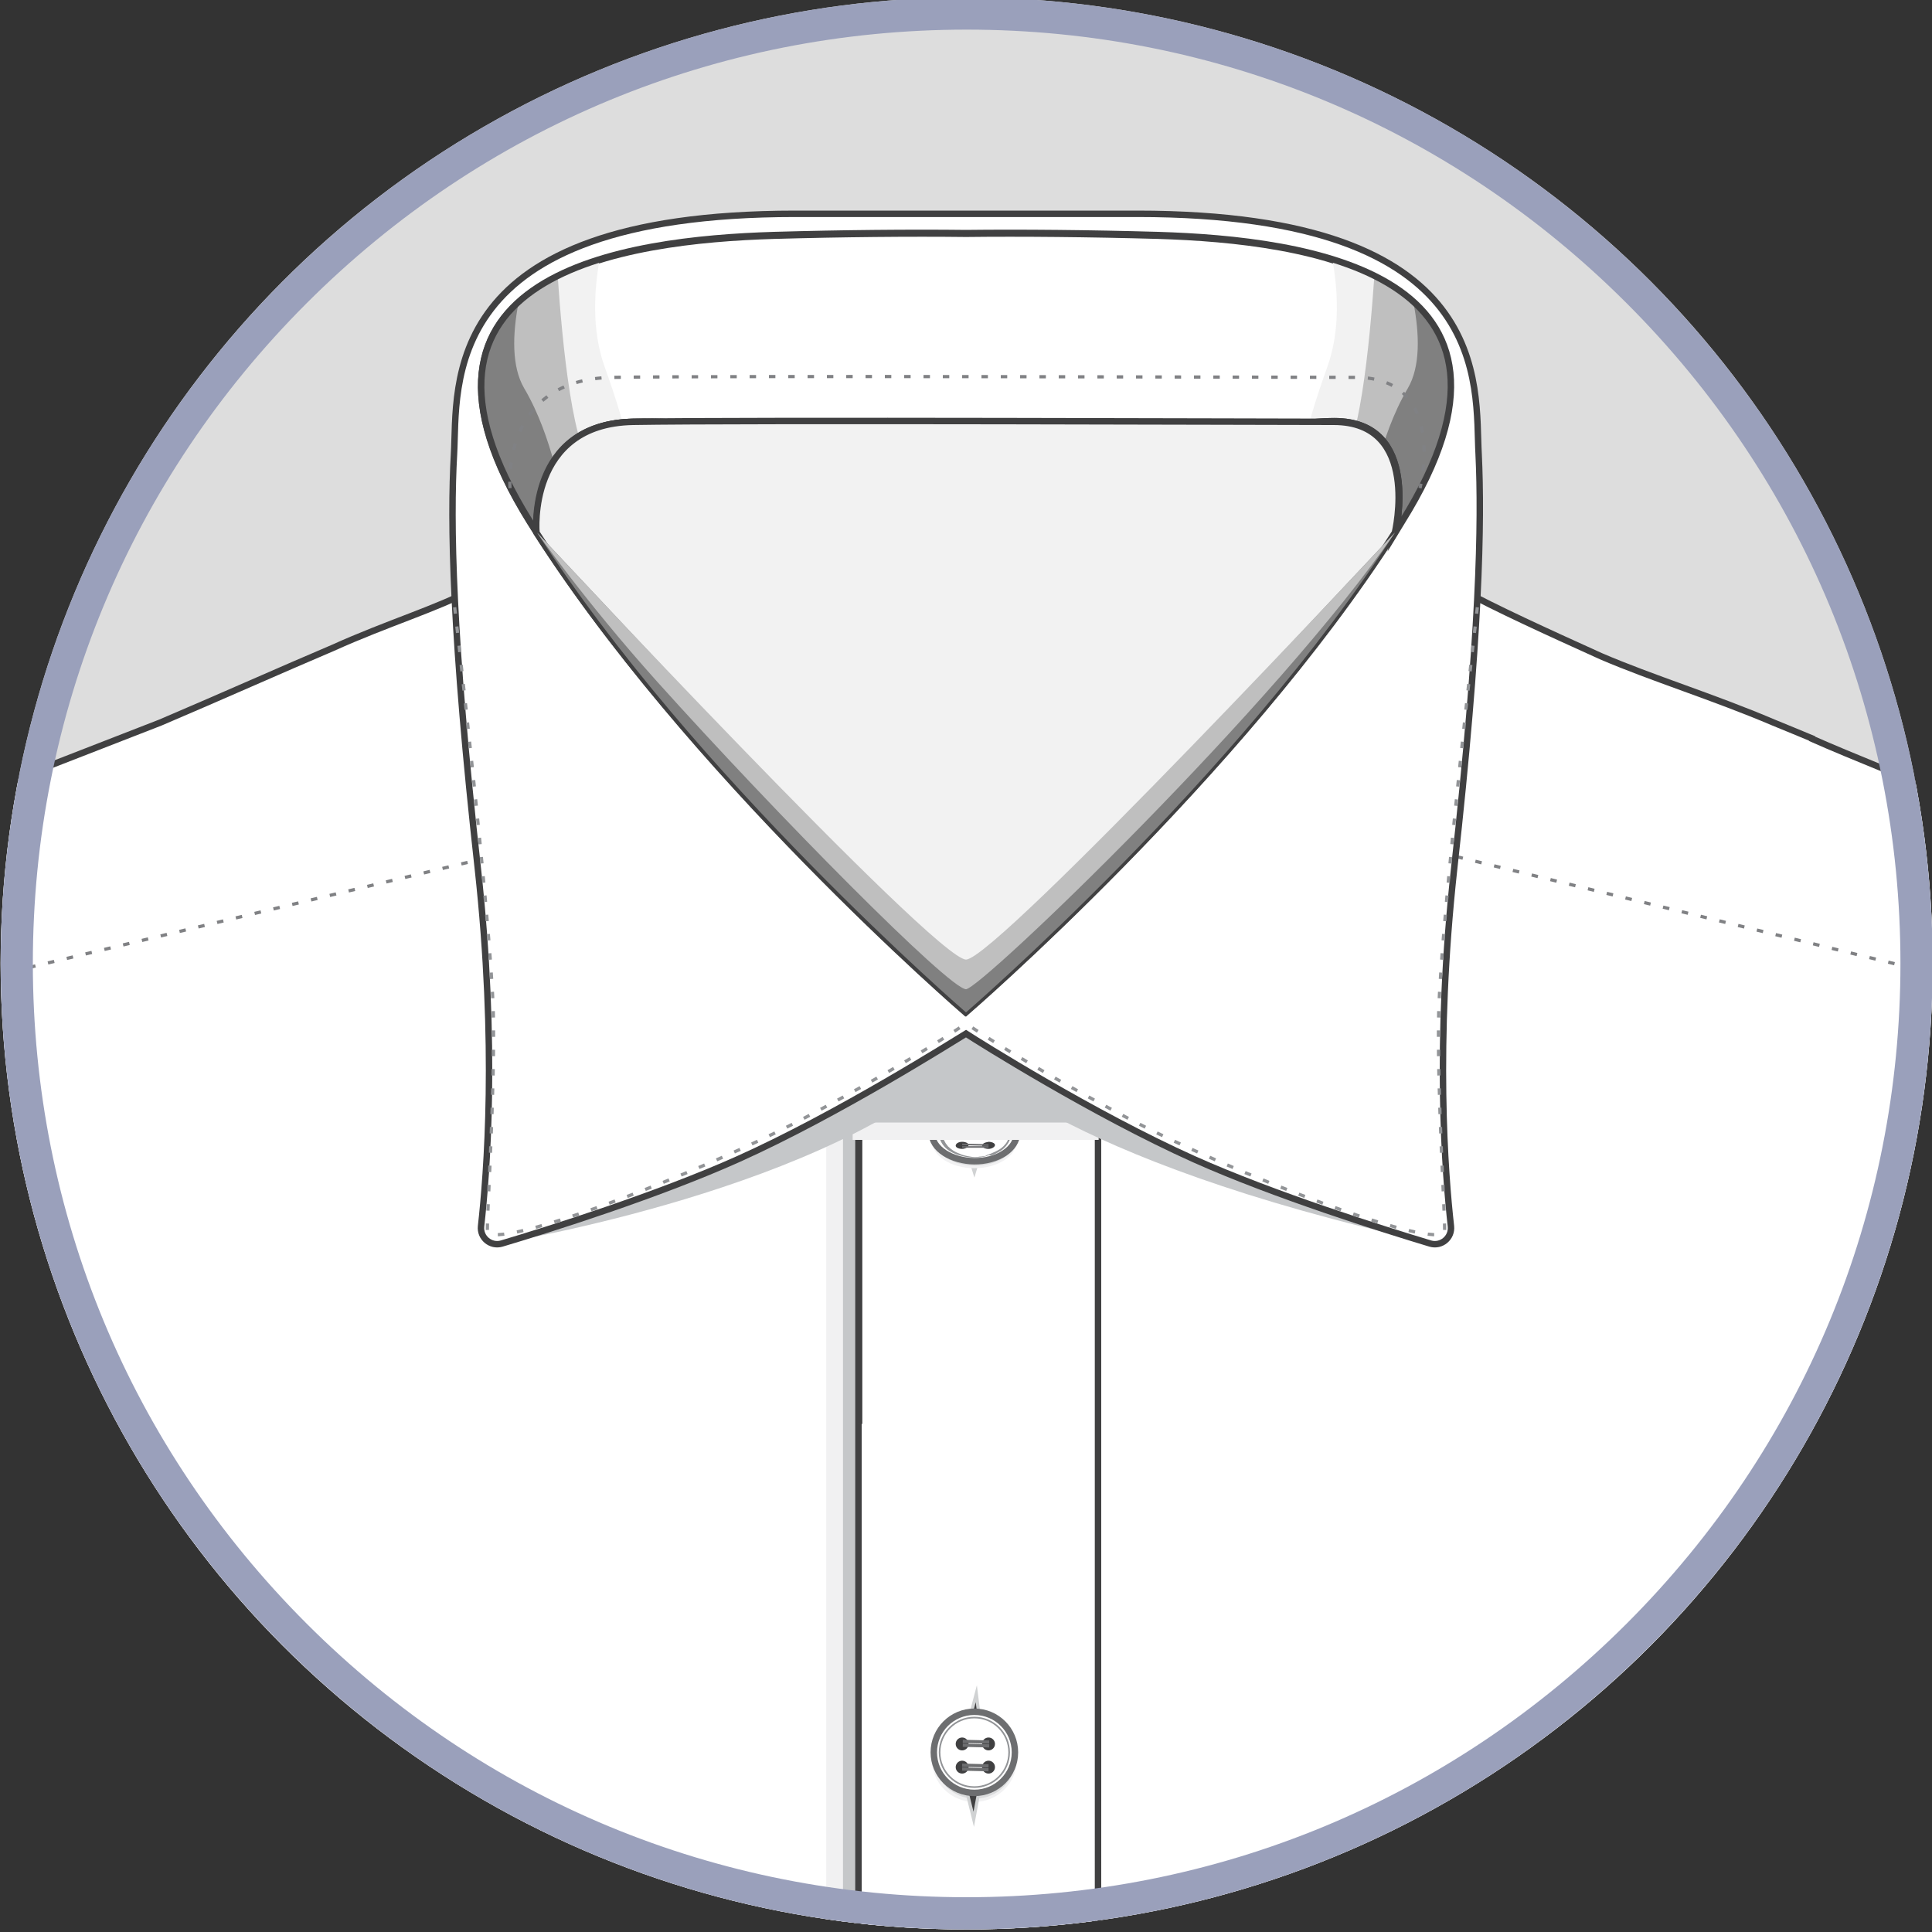 <?xml version="1.0" encoding="utf-8"?>
<!-- Generator: Adobe Illustrator 19.0.0, SVG Export Plug-In . SVG Version: 6.00 Build 0)  -->
<svg version="1.1" id="Layer_1" xmlns="http://www.w3.org/2000/svg" xmlns:xlink="http://www.w3.org/1999/xlink" x="0px" y="0px"
	 viewBox="0 0 300 300" style="enable-background:new 0 0 300 300;" xml:space="preserve">
<rect x="0" y="0" width="300" height="300" fill="#333333" stroke="none"/>
<style type="text/css">
	.st0{clip-path:url(#SVGID_2_);}
	.st1{clip-path:url(#XMLID_3_);}
	.st2{fill:#FFFFFF;stroke:#404041;stroke-miterlimit:10;}
	.st3{fill:#F1F1F2;}
	.st4{fill:#C5C7C9;}
	.st5{fill:#FFFFFF;}
	.st6{fill:#404041;}
	.st7{fill:none;}
	.st8{fill:#808184;}
	.st9{fill:none;stroke:#404041;stroke-miterlimit:10;}
	.st10{fill:none;stroke:#808184;stroke-width:0.5;stroke-miterlimit:10;stroke-dasharray:1,2;}
	.st11{fill:#DBDCDD;}
	.st12{fill:#404041;stroke:#D0D2D3;stroke-width:0.5;stroke-miterlimit:10;}
	.st13{fill:#FFFFFF;stroke:#6D6E70;stroke-miterlimit:10;}
	.st14{fill:#FFFFFF;stroke:#929497;stroke-width:0.25;stroke-miterlimit:10;}
	.st15{fill:none;stroke:#6D6E70;stroke-width:0.5;stroke-miterlimit:10;}
	.st16{fill:#929497;}
	.st17{fill:none;stroke:#6D6E70;stroke-width:0.25;stroke-miterlimit:10;}
	.st18{fill:#F2F2F2;}
	.st19{fill:#BFBFBF;}
	.st20{fill:#808080;}
	.st21{fill:#F2F2F2;stroke:#404041;stroke-miterlimit:10;}
	.st22{fill:none;stroke:#929497;stroke-width:0.5;stroke-miterlimit:10;stroke-dasharray:1,2;}
	.st23{fill:#9AA0BB;}
</style>
<g>
	<defs>
		<circle id="SVGID_1_" cx="150.1" cy="149.6" r="150"/>
	</defs>
	<use xlink:href="#SVGID_1_"  style="overflow:visible;fill:#DDDDDD;"/>
	<clipPath id="SVGID_2_">
		<use xlink:href="#SVGID_1_"  style="overflow:visible;"/>
	</clipPath>
	<g id="XMLID_4081_" class="st0">
		<defs>
			<rect id="XMLID_4118_" y="-0.4" width="300" height="300"/>
		</defs>
		<clipPath id="XMLID_3_">
			<use xlink:href="#XMLID_4118_"  style="overflow:visible;"/>
		</clipPath>
		<g class="st1">
			<g>
				<g>
					<g>
						<path class="st2" d="M299.2,255.5c3.5-25.5,41-62.9,55.8-100.3l-0.1-9.3c0,0,4.9,0.2,11.3,32.5c4,20.5,14.4,82.5,26,208.4
							c3.3,35.9,8.3,97.9,13.2,148.3c5,51.3,4.8,94.1,4.8,94.1l-67.9,5.2c0,0-10.8-51.8-14.8-89.5c-3.4-32.3-6.9-64.3-12.1-116.5
							C304.1,316.2,298.6,259.9,299.2,255.5z"/>
						<path class="st2" d="M0.8,255.5c-3.5-25.5-41-62.9-55.8-100.3l0.1-9.3c0,0-4.9,0.2-11.3,32.5c-4,20.5-14.4,82.5-26,208.4
							c-3.3,35.9-8.3,97.9-13.2,148.3c-5,51.3-4.8,94.1-4.8,94.1l67.9,5.2c0,0,10.8-51.8,14.8-89.5c3.4-32.3,6.9-64.3,12.1-116.5
							C-4.1,316.2,1.4,259.9,0.8,255.5z"/>
						<g>
							<polygon class="st3" points="-109.5,624.5 -40.9,629.3 -43.6,638.2 -109.5,633.5 							"/>
							<polygon class="st4" points="-109.5,627 -40.9,631.8 -43.6,640.7 -109.5,636 							"/>
						</g>
						<g id="XMLID_9304_">
							<g id="XMLID_9305_">
								<g id="XMLID_9311_">
									<g>
										<path class="st5" d="M-86,630.9l-25-1.8c-0.8-0.1-1.5,0.5-1.5,1.3l-2.1,45.9c-0.1,0.8,0.5,1.5,1.3,1.5l23.9,1.8l0,0
											c-0.7,0-1.4-0.6-1.3-1.5l0,0l2.3-32.3C-88.5,645.4-85.8,630.9-86,630.9z"/>
									</g>
									<g>
										<path class="st6" d="M-115,676.3l2.1-45.9c0.1-0.9,0.9-1.6,1.8-1.6l25,1.8l0.1,0l0.1,0.1c0.1,0.2,0.1,0.8-1.9,12
											c-0.3,1.6-0.6,3-0.6,3.2l-2.3,32.3c0,0.4,0.1,0.7,0.3,0.9c0.2,0.2,0.5,0.4,0.8,0.4l1.3,0.6l-25.1-1.9
											C-114.4,678-115.1,677.2-115,676.3z M-91.1,678.1l2.3-32.3c0-0.1,0.2-1.1,0.6-3.2c0.6-3.4,1.9-10.2,2-11.5l-24.8-1.8
											c-0.7,0-1.2,0.4-1.3,1.1l-2.1,45.9c0,0.7,0.4,1.2,1.1,1.3l22.7,1.7C-91,679-91.1,678.5-91.1,678.1z"/>
									</g>
								</g>
								<g id="XMLID_9310_">
									<g>
										<path class="st5" d="M-41.1,634.1c1.2,0.1,2.1,0.8,2.1,1.6l-4.4,45.9c-0.1,0.8-1.1,1.4-2.3,1.3l-66.6-4.9
											c-1.2-0.1-2.1-0.8-2.1-1.6l2.1-45.9c0.1-0.8,1.1-1.4,2.3-1.3L-41.1,634.1z"/>
									</g>
									<path class="st7" d="M-39.3,635.7l-4.4,45.9c0,0.7-0.6,1.1-1.3,1.1l-43.6-3.2l3-48.3l45.2,3.2
										C-39.8,634.4-39.3,635-39.3,635.7z"/>
									<path class="st6" d="M-45,682.6c0.7,0,1.2-0.4,1.3-1.1l4.4-45.9c0-0.7-0.4-1.2-1.1-1.3l-70.9-5l0-0.5l70.9,5
										c0.9,0.1,1.6,0.9,1.6,1.8l-4.4,45.9c-0.1,0.9-0.9,1.6-1.8,1.6l-68.5-5.1l0-0.5L-45,682.6z"/>
								</g>
								<g id="XMLID_9309_">
									<g>
										<g>
											
												<rect x="-86.4" y="632" transform="matrix(-0.998 -7.105730e-02 7.105730e-02 -0.998 -217.231 1256.526)" class="st8" width="0.3" height="0.3"/>
										</g>
									</g>
									<g>
										<g>
											<path class="st8" d="M-88,678.8l0.5,0l0,0.3l-0.5,0L-88,678.8z M-86.5,678.9l0.5,0l0,0.3l-0.5,0L-86.5,678.9z M-84.9,679
												l0.5,0l0,0.3l-0.5,0L-84.9,679z M-83.4,679.1l0.5,0l0,0.3l-0.5,0L-83.4,679.1z M-81.9,679.2l0.5,0l0,0.3l-0.5,0
												L-81.9,679.2z M-80.4,679.4l0.5,0l0,0.3l-0.5,0L-80.4,679.4z M-78.9,679.5l0.5,0l0,0.3l-0.5,0L-78.9,679.5z M-77.4,679.6
												l0.5,0l0,0.3l-0.5,0L-77.4,679.6z M-75.9,679.7l0.5,0l0,0.3l-0.5,0L-75.9,679.7z M-74.4,679.8l0.5,0l0,0.3l-0.5,0
												L-74.4,679.8z M-72.9,679.9l0.5,0l0,0.3l-0.5,0L-72.9,679.9z M-71.3,680l0.5,0l0,0.3l-0.5,0L-71.3,680z M-69.8,680.1
												l0.5,0l0,0.3l-0.5,0L-69.8,680.1z M-68.3,680.2l0.5,0l0,0.3l-0.5,0L-68.3,680.2z M-66.8,680.3l0.5,0l0,0.3l-0.5,0
												L-66.8,680.3z M-65.3,680.4l0.5,0l0,0.3l-0.5,0L-65.3,680.4z M-63.8,680.5l0.5,0l0,0.3l-0.5,0L-63.8,680.5z M-62.3,680.6
												l0.5,0l0,0.3l-0.5,0L-62.3,680.6z M-61.9,680.8l0.5,0l0,0.3l-0.5,0L-61.9,680.8z M-60.4,680.9l0.5,0l0,0.3l-0.5,0
												L-60.4,680.9z M-58.9,681l0.5,0l0,0.3l-0.5,0L-58.9,681z M-57.4,681.1l0.5,0l0,0.3l-0.5,0L-57.4,681.1z M-55.9,681.2
												l0.5,0l0,0.3l-0.5,0L-55.9,681.2z M-54.4,681.3l0.5,0l0,0.3l-0.5,0L-54.4,681.3z M-52.8,681.4l0.5,0l0,0.3l-0.5,0
												L-52.8,681.4z M-51.3,681.5l0.5,0l0,0.3l-0.5,0L-51.3,681.5z M-49.8,681.6l0.5,0l0,0.3l-0.5,0L-49.8,681.6z M-48.3,681.7
												l0.5,0l0,0.3l-0.5,0L-48.3,681.7z M-46.8,681.8l0.5,0l0,0.3l-0.5,0L-46.8,681.8z M-45.3,681.9l0.5,0l0,0.3l-0.5,0
												L-45.3,681.9z M-89.5,678.7l0.2-0.2c0.1,0.1,0.2,0.2,0.3,0.2L-89,679C-89.2,678.9-89.4,678.8-89.5,678.7z"/>
										</g>
									</g>
									<g>
										<g>
											
												<rect x="-43.8" y="682.1" transform="matrix(-0.998 -7.105730e-02 7.105730e-02 -0.998 -135.666 1359.532)" class="st8" width="0.3" height="0.3"/>
										</g>
									</g>
								</g>
								<g id="XMLID_9308_">
									<g>
										<g>
											
												<rect x="-86.5" y="635.2" transform="matrix(-0.998 -7.105730e-02 7.105730e-02 -0.998 -217.726 1262.813)" class="st8" width="0.3" height="0.3"/>
										</g>
									</g>
									<g>
										<g>
											<path class="st8" d="M-85.2,635.2l0.5,0l0,0.3l-0.5,0L-85.2,635.2z M-83.7,635.3l0.5,0l0,0.3l-0.5,0L-83.7,635.3z
												 M-82.2,635.5l0.5,0l0,0.3l-0.5,0L-82.2,635.5z M-80.7,635.6l0.5,0l0,0.3l-0.5,0L-80.7,635.6z M-79.2,635.7l0.5,0l0,0.3
												l-0.5,0L-79.2,635.7z M-77.6,635.8l0.5,0l0,0.3l-0.5,0L-77.6,635.8z M-76.1,635.9l0.5,0l0,0.3l-0.5,0L-76.1,635.9z
												 M-74.6,636l0.5,0l0,0.3l-0.5,0L-74.6,636z M-73.1,636.1l0.5,0l0,0.3l-0.5,0L-73.1,636.1z M-71.5,636.2l0.5,0l0,0.3
												l-0.5,0L-71.5,636.2z M-70,636.3l0.5,0l0,0.3l-0.5,0L-70,636.3z M-68.5,636.4l0.5,0l0,0.3l-0.5,0L-68.5,636.4z
												 M-67,636.5l0.5,0l0,0.3l-0.5,0L-67,636.5z M-65.4,636.6l0.5,0l0,0.3l-0.5,0L-65.4,636.6z M-63.9,636.8l0.5,0l0,0.3
												l-0.5,0L-63.9,636.8z M-62.4,636.9l0.5,0l0,0.3l-0.5,0L-62.4,636.9z M-60.9,637l0.5,0l0,0.3l-0.5,0L-60.9,637z
												 M-59.3,637.1l0.5,0l0,0.3l-0.5,0L-59.3,637.1z M-57.8,637.2l0.5,0l0,0.3l-0.5,0L-57.8,637.2z M-56.3,637.3l0.5,0l0,0.3
												l-0.5,0L-56.3,637.3z M-54.8,637.4l0.5,0l0,0.3l-0.5,0L-54.8,637.4z M-53.2,637.5l0.5,0l0,0.3l-0.5,0L-53.2,637.5z
												 M-51.7,637.6l0.5,0l0,0.3l-0.5,0L-51.7,637.6z M-50.2,637.7l0.5,0l0,0.3l-0.5,0L-50.2,637.7z M-48.7,637.8l0.5,0l0,0.3
												l-0.5,0L-48.7,637.8z M-47.1,637.9l0.5,0l0,0.3l-0.5,0L-47.1,637.9z M-45.6,638.1l0.5,0l0,0.3l-0.5,0L-45.6,638.1z
												 M-44.1,638.2l0.5,0l0,0.3l-0.5,0L-44.1,638.2z M-42.6,638.3l0.5,0l0,0.3l-0.5,0L-42.6,638.3z M-41,638.4l0.5,0l0,0.3
												l-0.5,0L-41,638.4z"/>
										</g>
									</g>
									<g>
										<g>
											<polygon class="st8" points="-39.5,638.7 -39.2,638.8 -39.1,638.4 -39.4,638.4 -39.4,638.5 -39.5,638.5 											"/>
										</g>
									</g>
									<g>
										<g>
											
												<rect x="-39.3" y="636.7" transform="matrix(-0.998 -7.105730e-02 7.105730e-02 -0.998 -123.468 1269.609)" class="st8" width="0.3" height="0.6"/>
										</g>
									</g>
									<g>
										<g>
											<polygon class="st8" points="-39.2,635.6 -38.9,635.6 -38.9,635.2 -39.3,635.2 -39.3,635.5 -39.2,635.5 											"/>
										</g>
									</g>
									<g>
										<g>
											<path class="st8" d="M-85,632l0.5,0l0,0.3l-0.5,0L-85,632z M-83.5,632.1l0.5,0l0,0.3l-0.5,0L-83.5,632.1z M-82,632.2
												l0.5,0l0,0.3l-0.5,0L-82,632.2z M-80.4,632.3l0.5,0l0,0.3l-0.5,0L-80.4,632.3z M-78.9,632.4l0.5,0l0,0.3l-0.5,0
												L-78.9,632.4z M-77.4,632.5l0.5,0l0,0.3l-0.5,0L-77.4,632.5z M-75.9,632.6l0.5,0l0,0.3l-0.5,0L-75.9,632.6z M-74.3,632.7
												l0.5,0l0,0.3l-0.5,0L-74.3,632.7z M-72.8,632.8l0.5,0l0,0.3l-0.5,0L-72.8,632.8z M-71.3,632.9l0.5,0l0,0.3l-0.5,0
												L-71.3,632.9z M-69.8,633l0.5,0l0,0.3l-0.5,0L-69.8,633z M-68.2,633.2l0.5,0l0,0.3l-0.5,0L-68.2,633.2z M-66.7,633.3
												l0.5,0l0,0.3l-0.5,0L-66.7,633.3z M-65.2,633.4l0.5,0l0,0.3l-0.5,0L-65.2,633.4z M-63.7,633.5l0.5,0l0,0.3l-0.5,0
												L-63.7,633.5z M-62.1,633.6l0.5,0l0,0.3l-0.5,0L-62.1,633.6z M-60.6,633.7l0.5,0l0,0.3l-0.5,0L-60.6,633.7z M-59.1,633.8
												l0.5,0l0,0.3l-0.5,0L-59.1,633.8z M-57.6,633.9l0.5,0l0,0.3l-0.5,0L-57.6,633.9z M-56,634l0.5,0l0,0.3l-0.5,0L-56,634z
												 M-54.5,634.1l0.5,0l0,0.3l-0.5,0L-54.5,634.1z M-53,634.2l0.5,0l0,0.3l-0.5,0L-53,634.2z M-51.5,634.4l0.5,0l0,0.3
												l-0.5,0L-51.5,634.4z M-50,634.5l0.5,0l0,0.3l-0.5,0L-50,634.5z M-48.4,634.6l0.5,0l0,0.3l-0.5,0L-48.4,634.6z
												 M-46.9,634.7l0.5,0l0,0.3l-0.5,0L-46.9,634.7z M-45.4,634.8l0.5,0l0,0.3l-0.5,0L-45.4,634.8z M-43.9,634.9l0.5,0l0,0.3
												l-0.5,0L-43.9,634.9z M-42.3,635l0.5,0l0,0.3l-0.5,0L-42.3,635z M-40.8,635.1l0.5,0l0,0.3l-0.5,0L-40.8,635.1z"/>
										</g>
									</g>
									<g>
										<g>
											
												<rect x="-86.3" y="631.9" transform="matrix(-0.998 -7.105730e-02 7.105730e-02 -0.998 -217.028 1256.292)" class="st8" width="0.3" height="0.3"/>
										</g>
									</g>
								</g>
								<g id="XMLID_9307_">
									<g>
										<g>
											
												<rect x="-112.8" y="633.3" transform="matrix(-0.998 -7.105730e-02 7.105730e-02 -0.998 -270.148 1257.199)" class="st8" width="0.3" height="0.3"/>
										</g>
									</g>
									<g>
										<g>
											<path class="st8" d="M-111.5,633.4l0.5,0l0,0.3l-0.5,0L-111.5,633.4z M-110,633.5l0.5,0l0,0.3l-0.5,0L-110,633.5z
												 M-108.4,633.6l0.5,0l0,0.3l-0.5,0L-108.4,633.6z M-106.8,633.7l0.5,0l0,0.3l-0.5,0L-106.8,633.7z M-105.3,633.8l0.5,0
												l0,0.3l-0.5,0L-105.3,633.8z M-103.7,633.9l0.5,0l0,0.3l-0.5,0L-103.7,633.9z M-102.1,634l0.5,0l0,0.3l-0.5,0L-102.1,634
												z M-100.6,634.1l0.5,0l0,0.3l-0.5,0L-100.6,634.1z M-99,634.3l0.5,0l0,0.3l-0.5,0L-99,634.3z M-97.4,634.4l0.5,0l0,0.3
												l-0.5,0L-97.4,634.4z M-95.9,634.5l0.5,0l0,0.3l-0.5,0L-95.9,634.5z M-94.3,634.6l0.5,0l0,0.3l-0.5,0L-94.3,634.6z
												 M-92.7,634.7l0.5,0l0,0.3l-0.5,0L-92.7,634.7z M-91.2,634.8l0.5,0l0,0.3l-0.5,0L-91.2,634.8z M-89.6,634.9l0.5,0l0,0.3
												l-0.5,0L-89.6,634.9z"/>
										</g>
									</g>
									<g>
										<g>
											<polygon class="st8" points="-88.1,635.3 -87.7,635.3 -87.7,634.9 -87.9,634.9 -87.9,635 -88,635 											"/>
										</g>
									</g>
									<g>
										<g>
											<polygon class="st8" points="-87.7,632.2 -87.5,632.2 -87.4,631.8 -87.8,631.8 -87.8,632 -87.7,632 											"/>
										</g>
									</g>
									<g>
										<g>
											<path class="st8" d="M-111.3,630.1l0.5,0l0,0.3l-0.5,0L-111.3,630.1z M-109.7,630.2l0.5,0l0,0.3l-0.5,0L-109.7,630.2z
												 M-108.2,630.3l0.5,0l0,0.3l-0.5,0L-108.2,630.3z M-106.6,630.4l0.5,0l0,0.3l-0.5,0L-106.6,630.4z M-105,630.5l0.5,0
												l0,0.3l-0.5,0L-105,630.5z M-103.5,630.6l0.5,0l0,0.3l-0.5,0L-103.5,630.6z M-101.9,630.8l0.5,0l0,0.3l-0.5,0
												L-101.9,630.8z M-100.3,630.9l0.5,0l0,0.3l-0.5,0L-100.3,630.9z M-98.8,631l0.5,0l0,0.3l-0.5,0L-98.8,631z M-97.2,631.1
												l0.5,0l0,0.3l-0.5,0L-97.2,631.1z M-95.6,631.2l0.5,0l0,0.3l-0.5,0L-95.6,631.2z M-94.1,631.3l0.5,0l0,0.3l-0.5,0
												L-94.1,631.3z M-92.5,631.4l0.5,0l0,0.3l-0.5,0L-92.5,631.4z M-90.9,631.5l0.5,0l0,0.3l-0.5,0L-90.9,631.5z M-89.4,631.7
												l0.5,0l0,0.3l-0.5,0L-89.4,631.7z"/>
										</g>
									</g>
									<g>
										<g>
											
												<rect x="-112.6" y="630" transform="matrix(-0.998 -7.105730e-02 7.105730e-02 -0.998 -269.45 1250.679)" class="st8" width="0.3" height="0.3"/>
										</g>
									</g>
								</g>
								<g id="XMLID_9306_">
									<g>
										<path class="st8" d="M-114.5,676.8l0.5,0l0,0.3l-0.5,0L-114.5,676.8z M-112.9,677l0.5,0l0,0.3l-0.5,0L-112.9,677z
											 M-111.4,677.1l0.5,0l0,0.3l-0.5,0L-111.4,677.1z M-109.9,677.2l0.5,0l0,0.3l-0.5,0L-109.9,677.2z M-108.4,677.3l0.5,0
											l0,0.3l-0.5,0L-108.4,677.3z M-106.9,677.4l0.5,0l0,0.3l-0.5,0L-106.9,677.4z M-105.3,677.5l0.5,0l0,0.3l-0.5,0
											L-105.3,677.5z M-103.8,677.6l0.5,0l0,0.3l-0.5,0L-103.8,677.6z M-102.3,677.7l0.5,0l0,0.3l-0.5,0L-102.3,677.7z
											 M-100.8,677.8l-0.6,0l0,0.3l0.6,0L-100.8,677.8z M-100.4,677.9l0.5,0l0,0.3l-0.5,0L-100.4,677.9z M-98.9,678l0.5,0l0,0.3
											l-0.5,0L-98.9,678z M-97.4,678.1l0.5,0l0,0.3l-0.5,0L-97.4,678.1z M-95.8,678.3l0.5,0l0,0.3l-0.5,0L-95.8,678.3z
											 M-94.3,678.4l0.5,0l0,0.3l-0.5,0L-94.3,678.4z M-92.8,678.5l0.5,0l0,0.3l-0.5,0L-92.8,678.5z M-91.3,678.6l0.5,0l0,0.3
											l-0.5,0L-91.3,678.6z M-89.7,678.7l0.5,0l0,0.3l-0.5,0L-89.7,678.7z M-88.2,678.8l0.5,0l0,0.3l-0.5,0L-88.2,678.8z
											 M-86.7,678.9l0.2,0l0,0.3l-0.2,0L-86.7,678.9z"/>
									</g>
								</g>
								<path class="st9" d="M-113.9,676.3l2.1-45.9c0-0.5,0.4-0.9,1-1.1l0-0.4l70.9,5c0.9,0.1,1.6,0.9,1.6,1.8l-4.4,45.9
									c-0.1,0.9-0.9,1.6-1.8,1.6l-68.5-5.1l0-0.5C-113.6,677.3-114,676.8-113.9,676.3z"/>
							</g>
						</g>
						<g>
							<polygon class="st3" points="409.4,624.5 340.8,629.3 343.6,638.2 409.4,633.5 							"/>
							<polygon class="st4" points="409.4,627 340.8,631.8 343.6,640.7 409.4,636 							"/>
						</g>
						<g id="XMLID_9274_">
							<g id="XMLID_9275_">
								<g id="XMLID_9303_">
									<g>
										<path class="st5" d="M386,630.9l25-1.8c0.8-0.1,1.5,0.5,1.5,1.3l2.1,45.9c0.1,0.8-0.5,1.5-1.3,1.5l-23.9,1.8l0,0
											c0.7,0,1.4-0.6,1.3-1.5l0,0l-2.3-32.3C388.5,645.4,385.8,630.9,386,630.9z"/>
									</g>
									<g>
										<path class="st6" d="M413.4,678.1l-25.1,1.9l1.3-0.6c0.3,0,0.6-0.2,0.8-0.4c0.1-0.2,0.3-0.4,0.3-0.9l-2.3-32.3
											c0-0.1-0.3-1.5-0.6-3.2c-2-11.2-2-11.8-1.9-12l0.1-0.1l0.1,0l25-1.8c0.9-0.1,1.7,0.6,1.8,1.6l2.1,45.9
											C415.1,677.2,414.4,678,413.4,678.1z M390.7,679.3l22.7-1.7c0.7,0,1.1-0.6,1.1-1.3l-2.1-45.9c0-0.7-0.6-1.1-1.3-1.1
											l-24.8,1.8c0.1,1.3,1.3,8.1,2,11.5c0.4,2.1,0.6,3.1,0.6,3.2l2.3,32.3C391.1,678.5,391,679,390.7,679.3z"/>
									</g>
								</g>
								<g id="XMLID_9302_">
									<g>
										<path class="st5" d="M341.1,634.1c-1.2,0.1-2.1,0.8-2.1,1.6l4.4,45.9c0.1,0.8,1.1,1.4,2.3,1.3l66.6-4.9
											c1.2-0.1,2.1-0.8,2.1-1.6l-2.1-45.9c-0.1-0.8-1.1-1.4-2.3-1.3L341.1,634.1z"/>
									</g>
									<path class="st7" d="M339.3,635.7l4.4,45.9c0,0.7,0.6,1.1,1.3,1.1l43.6-3.2l-3-48.3l-45.2,3.2
										C339.8,634.4,339.3,635,339.3,635.7z"/>
									<path class="st6" d="M345,682.6c-0.7,0-1.2-0.4-1.3-1.1l-4.4-45.9c0-0.7,0.4-1.2,1.1-1.3l70.9-5l0-0.5l-70.9,5
										c-0.9,0.1-1.6,0.9-1.6,1.8l4.4,45.9c0.1,0.9,0.9,1.6,1.8,1.6l68.5-5.1l0-0.5L345,682.6z"/>
								</g>
								<g id="XMLID_9301_">
									<g>
										<g>
											
												<rect x="386.1" y="632" transform="matrix(0.998 -7.105730e-02 7.105730e-02 0.998 -43.941 29.045)" class="st8" width="0.3" height="0.3"/>
										</g>
									</g>
									<g>
										<g>
											<path class="st8" d="M388,679.1l-0.5,0l0-0.3l0.5,0L388,679.1z M386.5,679.2l-0.5,0l0-0.3l0.5,0L386.5,679.2z M385,679.3
												l-0.5,0l0-0.3l0.5,0L385,679.3z M383.5,679.4l-0.5,0l0-0.3l0.5,0L383.5,679.4z M381.9,679.5l-0.5,0l0-0.3l0.5,0
												L381.9,679.5z M380.4,679.6l-0.5,0l0-0.3l0.5,0L380.4,679.6z M378.9,679.7l-0.5,0l0-0.3l0.5,0L378.9,679.7z M377.4,679.8
												l-0.5,0l0-0.3l0.5,0L377.4,679.8z M375.9,679.9l-0.5,0l0-0.3l0.5,0L375.9,679.9z M374.4,680l-0.5,0l0-0.3l0.5,0
												L374.4,680z M372.9,680.1l-0.5,0l0-0.3l0.5,0L372.9,680.1z M371.4,680.3l-0.5,0l0-0.3l0.5,0L371.4,680.3z M369.8,680.4
												l-0.5,0l0-0.3l0.5,0L369.8,680.4z M368.3,680.5l-0.5,0l0-0.3l0.5,0L368.3,680.5z M366.8,680.6l-0.5,0l0-0.3l0.5,0
												L366.8,680.6z M365.3,680.7l-0.5,0l0-0.3l0.5,0L365.3,680.7z M363.8,680.8l-0.5,0l0-0.3l0.5,0L363.8,680.8z M362.3,680.9
												l-0.5,0l0-0.3l0.5,0L362.3,680.9z M361.9,681l-0.5,0l0-0.3l0.5,0L361.9,681z M360.4,681.1l-0.5,0l0-0.3l0.5,0
												L360.4,681.1z M358.9,681.2l-0.5,0l0-0.3l0.5,0L358.9,681.2z M357.4,681.3l-0.5,0l0-0.3l0.5,0L357.4,681.3z M355.9,681.4
												l-0.5,0l0-0.3l0.5,0L355.9,681.4z M354.4,681.5l-0.5,0l0-0.3l0.5,0L354.4,681.5z M352.9,681.7l-0.5,0l0-0.3l0.5,0
												L352.9,681.7z M351.3,681.8l-0.5,0l0-0.3l0.5,0L351.3,681.8z M349.8,681.9l-0.5,0l0-0.3l0.5,0L349.8,681.9z M348.3,682
												l-0.5,0l0-0.3l0.5,0L348.3,682z M346.8,682.1l-0.5,0l0-0.3l0.5,0L346.8,682.1z M345.3,682.2l-0.5,0l0-0.3l0.5,0
												L345.3,682.2z M389,679l-0.1-0.2c0.1,0,0.3-0.1,0.3-0.2l0.2,0.2C389.4,678.8,389.2,678.9,389,679z"/>
										</g>
									</g>
									<g>
										<g>
											
												<rect x="343.5" y="682.1" transform="matrix(0.998 -7.105730e-02 7.105730e-02 0.998 -47.605 26.143)" class="st8" width="0.3" height="0.3"/>
										</g>
									</g>
								</g>
								<g id="XMLID_9300_">
									<g>
										<g>
											
												<rect x="386.3" y="635.2" transform="matrix(0.998 -7.105730e-02 7.105730e-02 0.998 -44.164 29.062)" class="st8" width="0.3" height="0.3"/>
										</g>
									</g>
									<g>
										<g>
											<path class="st8" d="M385.3,635.5l-0.5,0l0-0.3l0.5,0L385.3,635.5z M383.7,635.6l-0.5,0l0-0.3l0.5,0L383.7,635.6z
												 M382.2,635.7l-0.5,0l0-0.3l0.5,0L382.2,635.7z M380.7,635.8l-0.5,0l0-0.3l0.5,0L380.7,635.8z M379.2,635.9l-0.5,0l0-0.3
												l0.5,0L379.2,635.9z M377.6,636l-0.5,0l0-0.3l0.5,0L377.6,636z M376.1,636.1l-0.5,0l0-0.3l0.5,0L376.1,636.1z
												 M374.6,636.2l-0.5,0l0-0.3l0.5,0L374.6,636.2z M373.1,636.4l-0.5,0l0-0.3l0.5,0L373.1,636.4z M371.5,636.5l-0.5,0l0-0.3
												l0.5,0L371.5,636.5z M370,636.6l-0.5,0l0-0.3l0.5,0L370,636.6z M368.5,636.7l-0.5,0l0-0.3l0.5,0L368.5,636.7z M367,636.8
												l-0.5,0l0-0.3l0.5,0L367,636.8z M365.4,636.9l-0.5,0l0-0.3l0.5,0L365.4,636.9z M363.9,637l-0.5,0l0-0.3l0.5,0L363.9,637z
												 M362.4,637.1l-0.5,0l0-0.3l0.5,0L362.4,637.1z M360.9,637.2l-0.5,0l0-0.3l0.5,0L360.9,637.2z M359.4,637.3l-0.5,0l0-0.3
												l0.5,0L359.4,637.3z M357.8,637.4l-0.5,0l0-0.3l0.5,0L357.8,637.4z M356.3,637.6l-0.5,0l0-0.3l0.5,0L356.3,637.6z
												 M354.8,637.7l-0.5,0l0-0.3l0.5,0L354.8,637.7z M353.3,637.8l-0.5,0l0-0.3l0.5,0L353.3,637.8z M351.7,637.9l-0.5,0l0-0.3
												l0.5,0L351.7,637.9z M350.2,638l-0.5,0l0-0.3l0.5,0L350.2,638z M348.7,638.1l-0.5,0l0-0.3l0.5,0L348.7,638.1z
												 M347.2,638.2l-0.5,0l0-0.3l0.5,0L347.2,638.2z M345.6,638.3l-0.5,0l0-0.3l0.5,0L345.6,638.3z M344.1,638.4l-0.5,0l0-0.3
												l0.5,0L344.1,638.4z M342.6,638.5l-0.5,0l0-0.3l0.5,0L342.6,638.5z M341.1,638.6l-0.5,0l0-0.3l0.5,0L341.1,638.6z"/>
										</g>
									</g>
									<g>
										<g>
											<polygon class="st8" points="339.5,638.7 339.2,638.8 339.1,638.4 339.4,638.4 339.4,638.5 339.5,638.5 											"/>
										</g>
									</g>
									<g>
										<g>
											
												<rect x="339" y="636.7" transform="matrix(0.998 -7.105730e-02 7.105730e-02 0.998 -44.406 25.709)" class="st8" width="0.3" height="0.6"/>
										</g>
									</g>
									<g>
										<g>
											<polygon class="st8" points="339.2,635.6 338.9,635.6 338.9,635.2 339.3,635.2 339.3,635.5 339.2,635.5 											"/>
										</g>
									</g>
									<g>
										<g>
											<path class="st8" d="M385,632.2l-0.5,0l0-0.3l0.5,0L385,632.2z M383.5,632.3l-0.5,0l0-0.3l0.5,0L383.5,632.3z M382,632.4
												l-0.5,0l0-0.3l0.5,0L382,632.4z M380.5,632.5l-0.5,0l0-0.3l0.5,0L380.5,632.5z M378.9,632.6l-0.5,0l0-0.3l0.5,0
												L378.9,632.6z M377.4,632.8l-0.5,0l0-0.3l0.5,0L377.4,632.8z M375.9,632.9l-0.5,0l0-0.3l0.5,0L375.9,632.9z M374.4,633
												l-0.5,0l0-0.3l0.5,0L374.4,633z M372.8,633.1l-0.5,0l0-0.3l0.5,0L372.8,633.1z M371.3,633.2l-0.5,0l0-0.3l0.5,0
												L371.3,633.2z M369.8,633.3l-0.5,0l0-0.3l0.5,0L369.8,633.3z M368.3,633.4l-0.5,0l0-0.3l0.5,0L368.3,633.4z M366.7,633.5
												l-0.5,0l0-0.3l0.5,0L366.7,633.5z M365.2,633.6l-0.5,0l0-0.3l0.5,0L365.2,633.6z M363.7,633.7l-0.5,0l0-0.3l0.5,0
												L363.7,633.7z M362.2,633.8l-0.5,0l0-0.3l0.5,0L362.2,633.8z M360.6,634l-0.5,0l0-0.3l0.5,0L360.6,634z M359.1,634.1
												l-0.5,0l0-0.3l0.5,0L359.1,634.1z M357.6,634.2l-0.5,0l0-0.3l0.5,0L357.6,634.2z M356.1,634.3l-0.5,0l0-0.3l0.5,0
												L356.1,634.3z M354.5,634.4l-0.5,0l0-0.3l0.5,0L354.5,634.4z M353,634.5l-0.5,0l0-0.3l0.5,0L353,634.5z M351.5,634.6
												l-0.5,0l0-0.3l0.5,0L351.5,634.6z M350,634.7l-0.5,0l0-0.3l0.5,0L350,634.7z M348.4,634.8l-0.5,0l0-0.3l0.5,0
												L348.4,634.8z M346.9,634.9l-0.5,0l0-0.3l0.5,0L346.9,634.9z M345.4,635l-0.5,0l0-0.3l0.5,0L345.4,635z M343.9,635.1
												l-0.5,0l0-0.3l0.5,0L343.9,635.1z M342.3,635.3l-0.5,0l0-0.3l0.5,0L342.3,635.3z M340.8,635.4l-0.5,0l0-0.3l0.5,0
												L340.8,635.4z"/>
										</g>
									</g>
									<g>
										<g>
											
												<rect x="386" y="631.9" transform="matrix(0.998 -7.105730e-02 7.105730e-02 0.998 -43.932 29.038)" class="st8" width="0.3" height="0.3"/>
										</g>
									</g>
								</g>
								<g id="XMLID_9277_">
									<g>
										<g>
											
												<rect x="412.6" y="633.3" transform="matrix(0.998 -7.105730e-02 7.105730e-02 0.998 -43.965 30.927)" class="st8" width="0.3" height="0.3"/>
										</g>
									</g>
									<g>
										<g>
											<path class="st8" d="M411.6,633.6l-0.5,0l0-0.3l0.5,0L411.6,633.6z M410,633.7l-0.5,0l0-0.3l0.5,0L410,633.7z
												 M408.4,633.8l-0.5,0l0-0.3l0.5,0L408.4,633.8z M406.9,633.9l-0.5,0l0-0.3l0.5,0L406.9,633.9z M405.3,634.1l-0.5,0l0-0.3
												l0.5,0L405.3,634.1z M403.7,634.2l-0.5,0l0-0.3l0.5,0L403.7,634.2z M402.2,634.3l-0.5,0l0-0.3l0.5,0L402.2,634.3z
												 M400.6,634.4l-0.5,0l0-0.3l0.5,0L400.6,634.4z M399,634.5l-0.5,0l0-0.3l0.5,0L399,634.5z M397.5,634.6l-0.5,0l0-0.3
												l0.5,0L397.5,634.6z M395.9,634.7l-0.5,0l0-0.3l0.5,0L395.9,634.7z M394.3,634.8l-0.5,0l0-0.3l0.5,0L394.3,634.8z
												 M392.8,635l-0.5,0l0-0.3l0.5,0L392.8,635z M391.2,635.1l-0.5,0l0-0.3l0.5,0L391.2,635.1z M389.6,635.2l-0.5,0l0-0.3
												l0.5,0L389.6,635.2z"/>
										</g>
									</g>
									<g>
										<g>
											<polygon class="st8" points="388.1,635.3 387.7,635.3 387.7,634.9 387.9,634.9 387.9,635 388,635 											"/>
										</g>
									</g>
									<g>
										<g>
											<polygon class="st8" points="387.7,632.2 387.5,632.2 387.4,631.8 387.8,631.8 387.8,632 387.7,632 											"/>
										</g>
									</g>
									<g>
										<g>
											<path class="st8" d="M411.3,630.3l-0.5,0l0-0.3l0.5,0L411.3,630.3z M409.8,630.5l-0.5,0l0-0.3l0.5,0L409.8,630.5z
												 M408.2,630.6l-0.5,0l0-0.3l0.5,0L408.2,630.6z M406.6,630.7l-0.5,0l0-0.3l0.5,0L406.6,630.7z M405.1,630.8l-0.5,0l0-0.3
												l0.5,0L405.1,630.8z M403.5,630.9l-0.5,0l0-0.3l0.5,0L403.5,630.9z M401.9,631l-0.5,0l0-0.3l0.5,0L401.9,631z
												 M400.4,631.1l-0.5,0l0-0.3l0.5,0L400.4,631.1z M398.8,631.2l-0.5,0l0-0.3l0.5,0L398.8,631.2z M397.2,631.3l-0.5,0l0-0.3
												l0.5,0L397.2,631.3z M395.7,631.5l-0.5,0l0-0.3l0.5,0L395.7,631.5z M394.1,631.6l-0.5,0l0-0.3l0.5,0L394.1,631.6z
												 M392.5,631.7l-0.5,0l0-0.3l0.5,0L392.5,631.7z M391,631.8l-0.5,0l0-0.3l0.5,0L391,631.8z M389.4,631.9l-0.5,0l0-0.3
												l0.5,0L389.4,631.9z"/>
										</g>
									</g>
									<g>
										<g>
											
												<rect x="412.4" y="630" transform="matrix(0.998 -7.105730e-02 7.105730e-02 0.998 -43.733 30.902)" class="st8" width="0.3" height="0.3"/>
										</g>
									</g>
								</g>
								<g id="XMLID_9276_">
									<g>
										<path class="st8" d="M414.5,677.1l-0.5,0l0-0.3l0.5,0L414.5,677.1z M413,677.2l-0.5,0l0-0.3l0.5,0L413,677.2z
											 M411.4,677.3l-0.5,0l0-0.3l0.5,0L411.4,677.3z M409.9,677.4l-0.5,0l0-0.3l0.5,0L409.9,677.4z M408.4,677.5l-0.5,0l0-0.3
											l0.5,0L408.4,677.5z M406.9,677.6l-0.5,0l0-0.3l0.5,0L406.9,677.6z M405.3,677.7l-0.5,0l0-0.3l0.5,0L405.3,677.7z
											 M403.8,677.9l-0.5,0l0-0.3l0.5,0L403.8,677.9z M402.3,678l-0.5,0l0-0.3l0.5,0L402.3,678z M400.8,678.1l0.6,0l0-0.3
											l-0.6,0L400.8,678.1z M400.4,678.2l-0.5,0l0-0.3l0.5,0L400.4,678.2z M398.9,678.3l-0.5,0l0-0.3l0.5,0L398.9,678.3z
											 M397.4,678.4l-0.5,0l0-0.3l0.5,0L397.4,678.4z M395.8,678.5l-0.5,0l0-0.3l0.5,0L395.8,678.5z M394.3,678.6l-0.5,0l0-0.3
											l0.5,0L394.3,678.6z M392.8,678.7l-0.5,0l0-0.3l0.5,0L392.8,678.7z M391.3,678.8l-0.5,0l0-0.3l0.5,0L391.3,678.8z
											 M389.8,678.9l-0.5,0l0-0.3l0.5,0L389.8,678.9z M388.2,679l-0.5,0l0-0.3l0.5,0L388.2,679z M386.7,679.2l-0.2,0l0-0.3
											l0.2,0L386.7,679.2z"/>
									</g>
								</g>
							</g>
							<path class="st9" d="M414.4,676.3l-2.1-45.9c0-0.5-0.4-0.9-1-1.1l0-0.4l-70.9,5c-0.9,0.1-1.6,0.9-1.6,1.8l4.4,45.9
								c0.1,0.9,0.9,1.6,1.8,1.6l68.5-5.1l0-0.5C414.1,677.3,414.5,676.8,414.4,676.3z"/>
						</g>
					</g>
					<path class="st2" d="M307.9,549.8c-2.7-34.9-4.8-102.2-5.4-182.3c-0.2-35.2-0.6-67.7,7.7-96.4c14.4-49.6,47.3-110.2,45.6-122.9
						c-0.5-3.5-3.6-6.3-8.3-8.9l0,0c0,0-3.3-3.3-23-8.4l0,0c-1.5-0.4-3.1-0.9-4.6-1.4c0,0-23.1-8.4-28.1-10.4
						c-3.4-1.4-7.1-2.9-10.7-4.5l0.6,0.2c-2.2-0.9-4.3-1.8-6.3-2.6c-9.4-4-18.9-6.9-26.8-10.3c-8.4-3.8-16.5-7.5-21.6-10.3
						c-0.1-0.3-27.9-7.7-73.5-7.7c-43.8,0-80.2,7.3-80.3,7.7c-5.1,2.8-13.1,5.2-21.5,9c-8,3.4-17.4,7.6-26.8,11.6
						c-2,0.8-44.5,17.3-44.5,17.3c-1.6,0.5-3.1,0.9-4.6,1.4l0,0c-19.8,5.1-23,8.4-23,8.4l0,0c-4.8,2.5-7.9,5.4-8.3,8.9
						c-1.7,12.7,31.2,73.3,45.6,122.9c8.3,28.6,7.9,61.1,7.7,96.4C-3,447.6-5.1,514.9-7.9,549.8c-2.9,37.5-11.7,118.5-11.7,118.5
						c-0.2-0.1-4.3,39-4.3,39s2.9,6.3,63.7,16.3c39.2,6.4,78.9,8.1,102.3,8.5c16,0.7,67.6-0.1,118.1-8.5
						c60.8-10,63.7-16.3,63.7-16.3s-4.1-39.1-4.3-39C319.5,668.3,310.8,587.3,307.9,549.8z"/>
					<g>
						<path class="st3" d="M-19.6,243.2c0,0,15.1,11.7,17.8,46.8s0,56.4,0,56.4s0.7-28.8-5.4-62.2S-19.6,243.2-19.6,243.2z"/>
						<path class="st4" d="M-19.6,243.2c0,0,9.5,17.1,12.7,30.1c3.2,13,4.4,49.7,4.4,49.7s-1-29.8-7.7-51.8
							C-16.8,249.1-19.6,243.2-19.6,243.2z"/>
					</g>
					<g>
						<path class="st3" d="M319.8,243.2c0,0-15.1,11.7-17.8,46.8c-2.7,35.2,0,56.4,0,56.4s-0.7-28.8,5.4-62.2
							C313.5,250.8,319.8,243.2,319.8,243.2z"/>
						<path class="st4" d="M319.8,243.2c0,0-9.5,17.1-12.7,30.1c-3.2,13-4.4,49.7-4.4,49.7s1-29.8,7.7-51.8
							C317,249.1,319.8,243.2,319.8,243.2z"/>
					</g>
				</g>
				<g id="XMLID_8928_">
					<polygon id="XMLID_9273_" class="st3" points="128.3,731.1 136.4,731.1 136.4,127.4 128.3,130.5 					"/>
					<polygon id="XMLID_9272_" class="st4" points="130.9,731.1 139.1,731.1 141.8,123.6 130.9,127.4 					"/>
					<path id="XMLID_9271_" class="st2" d="M170.5,143.4c-1.2-7.7-16.1,5.9-16.1,5.9s-8,4.3-18.6,4.9l-2.5,12.1v1.5v61.9v501.8
						c0,1.2,1,2.2,2.2,2.2h32.8c1.2,0,2.2-1,2.2-2.2V163.6v5v-2.3V143.4z"/>
					<polyline class="st2" points="165.9,141.2 139.9,141.2 133.4,140.9 133.4,221.1 					"/>
					<polyline id="XMLID_9270_" class="st10" points="-50.9,163.5 152,114.9 350.9,163.5 					"/>
					<g id="XMLID_9256_">
						<circle id="XMLID_9269_" class="st3" cx="151.3" cy="273.2" r="6.6"/>
						<circle id="XMLID_9268_" class="st11" cx="151.4" cy="273" r="6.3"/>
						<polygon id="XMLID_9267_" class="st12" points="151.2,282.5 152.9,273.4 151.6,263 148.9,273.2 						"/>
						<circle id="XMLID_9266_" class="st13" cx="151.3" cy="272.1" r="6.3"/>
						<circle id="XMLID_9265_" class="st14" cx="151.3" cy="272.1" r="5.4"/>
						<circle id="XMLID_9264_" class="st6" cx="149.4" cy="270.8" r="1"/>
						<circle id="XMLID_9263_" class="st6" cx="153.5" cy="270.8" r="1"/>
						<circle id="XMLID_9262_" class="st6" cx="149.4" cy="274.4" r="1"/>
						<circle id="XMLID_9261_" class="st6" cx="153.5" cy="274.4" r="1"/>
						<line id="XMLID_9260_" class="st15" x1="149.5" y1="271" x2="153.6" y2="271.1"/>
						<line id="XMLID_9259_" class="st15" x1="149.5" y1="270.4" x2="153.6" y2="270.5"/>
						<line id="XMLID_9258_" class="st15" x1="149.4" y1="274.7" x2="153.5" y2="274.8"/>
						<line id="XMLID_9257_" class="st15" x1="149.4" y1="274.1" x2="153.5" y2="274.2"/>
					</g>
					<g id="XMLID_9242_">
						<circle id="XMLID_9255_" class="st3" cx="151.3" cy="374.7" r="6.6"/>
						<circle id="XMLID_9254_" class="st11" cx="151.4" cy="374.4" r="6.3"/>
						<polygon id="XMLID_9253_" class="st12" points="151.2,383.9 152.9,374.8 151.6,364.5 148.9,374.6 						"/>
						<circle id="XMLID_9252_" class="st13" cx="151.3" cy="373.5" r="6.3"/>
						<circle id="XMLID_9251_" class="st14" cx="151.3" cy="373.5" r="5.4"/>
						<circle id="XMLID_9250_" class="st6" cx="149.4" cy="372.2" r="1"/>
						<circle id="XMLID_9249_" class="st6" cx="153.5" cy="372.3" r="1"/>
						<circle id="XMLID_9248_" class="st6" cx="149.4" cy="375.8" r="1"/>
						<circle id="XMLID_9247_" class="st6" cx="153.5" cy="375.9" r="1"/>
						<line id="XMLID_9246_" class="st15" x1="149.5" y1="372.5" x2="153.6" y2="372.5"/>
						<line id="XMLID_9245_" class="st15" x1="149.5" y1="371.9" x2="153.6" y2="371.9"/>
						<line id="XMLID_9244_" class="st15" x1="149.4" y1="376.2" x2="153.5" y2="376.2"/>
						<line id="XMLID_9243_" class="st15" x1="149.4" y1="375.6" x2="153.5" y2="375.6"/>
					</g>
					<g id="XMLID_9228_">
						<circle id="XMLID_9241_" class="st3" cx="151.3" cy="476.1" r="6.6"/>
						<circle id="XMLID_9240_" class="st11" cx="151.4" cy="475.9" r="6.3"/>
						<polygon id="XMLID_9239_" class="st12" points="151.2,485.4 152.9,476.3 151.6,465.9 148.9,476.1 						"/>
						<circle id="XMLID_9238_" class="st13" cx="151.3" cy="475" r="6.3"/>
						<circle id="XMLID_9237_" class="st14" cx="151.3" cy="475" r="5.4"/>
						<circle id="XMLID_9236_" class="st6" cx="149.4" cy="473.7" r="1"/>
						<circle id="XMLID_9235_" class="st6" cx="153.5" cy="473.7" r="1"/>
						<circle id="XMLID_9234_" class="st6" cx="149.4" cy="477.3" r="1"/>
						<circle id="XMLID_9233_" class="st6" cx="153.5" cy="477.3" r="1"/>
						<line id="XMLID_9232_" class="st15" x1="149.5" y1="473.9" x2="153.6" y2="474"/>
						<line id="XMLID_9231_" class="st15" x1="149.5" y1="473.3" x2="153.6" y2="473.4"/>
						<line id="XMLID_9230_" class="st15" x1="149.4" y1="477.6" x2="153.5" y2="477.7"/>
						<line id="XMLID_9229_" class="st15" x1="149.4" y1="477" x2="153.5" y2="477.1"/>
					</g>
					<g id="XMLID_9214_">
						<circle id="XMLID_9227_" class="st3" cx="151.3" cy="577.6" r="6.6"/>
						<circle id="XMLID_9226_" class="st11" cx="151.4" cy="577.3" r="6.3"/>
						<polygon id="XMLID_9225_" class="st12" points="151.2,586.8 152.9,577.7 151.6,567.4 148.9,577.5 						"/>
						<circle id="XMLID_9224_" class="st13" cx="151.3" cy="576.4" r="6.3"/>
						<circle id="XMLID_9223_" class="st14" cx="151.3" cy="576.4" r="5.4"/>
						<circle id="XMLID_9222_" class="st6" cx="149.4" cy="575.1" r="1"/>
						<circle id="XMLID_9221_" class="st6" cx="153.5" cy="575.2" r="1"/>
						<circle id="XMLID_9220_" class="st6" cx="149.4" cy="578.7" r="1"/>
						<circle id="XMLID_9219_" class="st6" cx="153.5" cy="578.8" r="1"/>
						<line id="XMLID_9218_" class="st15" x1="149.5" y1="575.4" x2="153.6" y2="575.4"/>
						<line id="XMLID_9217_" class="st15" x1="149.5" y1="574.8" x2="153.6" y2="574.8"/>
						<line id="XMLID_9216_" class="st15" x1="149.4" y1="579.1" x2="153.5" y2="579.1"/>
						<line id="XMLID_9215_" class="st15" x1="149.4" y1="578.5" x2="153.5" y2="578.5"/>
					</g>
					<g id="XMLID_9200_">
						<circle id="XMLID_9213_" class="st3" cx="151.3" cy="679" r="6.6"/>
						<circle id="XMLID_9212_" class="st11" cx="151.4" cy="678.8" r="6.3"/>
						<polygon id="XMLID_9211_" class="st12" points="151.2,688.3 152.9,679.2 151.6,668.8 148.9,679 						"/>
						<circle id="XMLID_9210_" class="st13" cx="151.3" cy="677.9" r="6.3"/>
						<circle id="XMLID_9209_" class="st14" cx="151.3" cy="677.9" r="5.4"/>
						<circle id="XMLID_9208_" class="st6" cx="149.4" cy="676.6" r="1"/>
						<circle id="XMLID_9207_" class="st6" cx="153.5" cy="676.6" r="1"/>
						<circle id="XMLID_9206_" class="st6" cx="149.4" cy="680.2" r="1"/>
						<circle id="XMLID_9205_" class="st6" cx="153.5" cy="680.2" r="1"/>
						<line id="XMLID_9204_" class="st15" x1="149.5" y1="676.8" x2="153.6" y2="676.9"/>
						<line id="XMLID_9203_" class="st15" x1="149.5" y1="676.2" x2="153.6" y2="676.3"/>
						<line id="XMLID_9202_" class="st15" x1="149.4" y1="680.5" x2="153.5" y2="680.6"/>
						<line id="XMLID_9201_" class="st15" x1="149.4" y1="679.9" x2="153.5" y2="680"/>
					</g>
					<g id="XMLID_9185_">
						<polygon id="XMLID_9199_" class="st12" points="151.3,182 153,176.3 151.5,171.3 149.5,176.2 						"/>
						<ellipse id="XMLID_9198_" class="st3" cx="151.3" cy="177.1" rx="6.6" ry="4.3"/>
						<ellipse id="XMLID_9197_" class="st11" cx="151.4" cy="176.9" rx="6.3" ry="4.1"/>
						<path id="XMLID_9196_" class="st13" d="M153.8,180c3.4-0.9,5-3.5,3.6-5.7c-1.4-2.2-5.2-3.3-8.6-2.4c-3.4,0.9-5,3.5-3.6,5.7
							S150.5,180.9,153.8,180z"/>
						<g id="XMLID_9194_">
							<path class="st5" d="M153.4,179.4c2.8-0.8,4.2-2.9,3.1-4.8c-1.2-1.9-4.4-2.8-7.3-2c-2.8,0.8-4.2,2.9-3.1,4.8
								C147.3,179.2,150.6,180.1,153.4,179.4z"/>
							<path class="st16" d="M153.4,179.3c0,0,0.1,0,0.3-0.1c0.2-0.1,0.5-0.2,0.9-0.4c0.4-0.2,0.8-0.4,1.2-0.8
								c0.4-0.4,0.8-0.9,0.8-1.5c0.1-0.6-0.1-1.3-0.5-1.8c-0.5-0.6-1.1-0.9-1.8-1.2c-0.7-0.2-1.5-0.4-2.4-0.4
								c-0.8,0-1.6,0.1-2.4,0.3c-0.1,0-0.5,0.1-0.6,0.2c-0.2,0.1-0.3,0.1-0.5,0.2c-0.3,0.2-0.7,0.4-1,0.6c-0.6,0.5-0.9,1-1,1.7
								c0,0.3,0.1,0.7,0.2,1c0.1,0.1,0.2,0.4,0.3,0.5c0.1,0.1,0.2,0.3,0.3,0.4c0.5,0.5,1.1,0.9,1.7,1.1c0.6,0.3,1.2,0.4,1.8,0.5
								c0.5,0.1,1,0.1,1.4,0c0.4,0,0.7-0.1,0.9-0.1C153.3,179.3,153.4,179.3,153.4,179.3z M153.5,179.4c0,0-0.1,0-0.3,0.1
								c-0.2,0.1-0.5,0.1-0.9,0.2c-0.8,0.1-2,0.1-3.3-0.3c-0.7-0.2-1.4-0.5-2-1c-0.6-0.5-1.1-1.3-1.2-2.2c-0.1-0.9,0.4-1.8,1.1-2.4
								c0.7-0.6,1.6-1,2.4-1.3c1.8-0.5,3.8-0.3,5.3,0.4c0.8,0.4,1.5,0.9,1.9,1.6c0.5,0.7,0.6,1.5,0.4,2.2c-0.2,0.7-0.6,1.2-1,1.6
								c-0.4,0.4-0.9,0.6-1.2,0.8c-0.4,0.2-0.7,0.3-0.9,0.3C153.6,179.4,153.5,179.4,153.5,179.4z"/>
						</g>
						<path id="XMLID_9193_" class="st6" d="M148.4,175.2c0,0.3,0.5,0.5,1,0.5c0.5,0,1-0.3,1-0.6c0-0.3-0.5-0.5-1-0.5
							C148.8,174.6,148.4,174.9,148.4,175.2z"/>
						<path id="XMLID_9192_" class="st6" d="M152.5,175.2c0,0.3,0.5,0.5,1,0.5c0.5,0,1-0.3,1-0.6s-0.5-0.5-1-0.5
							C152.9,174.7,152.5,174.9,152.5,175.2z"/>
						<path id="XMLID_9191_" class="st6" d="M148.4,177.9c0,0.3,0.5,0.5,1,0.5c0.5,0,1-0.3,1-0.6s-0.5-0.5-1-0.5
							C148.8,177.3,148.4,177.6,148.4,177.9z"/>
						<path id="XMLID_9190_" class="st6" d="M152.5,177.9c0,0.3,0.5,0.5,1,0.5c0.5,0,1-0.3,1-0.6c0-0.3-0.5-0.5-1-0.5
							C152.9,177.4,152.5,177.6,152.5,177.9z"/>
						<line id="XMLID_9189_" class="st17" x1="149.5" y1="175.3" x2="153.6" y2="175.4"/>
						<line id="XMLID_9188_" class="st17" x1="149.5" y1="175" x2="153.6" y2="175"/>
						<line id="XMLID_9187_" class="st17" x1="149.4" y1="178.1" x2="153.5" y2="178.1"/>
						<line id="XMLID_9186_" class="st17" x1="149.4" y1="177.7" x2="153.5" y2="177.8"/>
					</g>
					<g>
						<rect x="132.4" y="163.8" class="st3" width="38.2" height="13.2"/>
						<rect x="132.4" y="138.2" class="st4" width="38.2" height="36.1"/>
					</g>
				</g>
			</g>
			<g id="XMLID_8973_">
				<path class="st4" d="M77.9,193c0,0,51.7-8.4,72.4-29.1c0,0,13,16,71.9,29.1L148.4,143L77.9,193z"/>
				<path id="XMLID_8991_" class="st2" d="M229.6,70.5c-0.6-10.5,2.8-37.3-53-37.3h-23.6h-5.9h-23.6c-55.8,0-52.4,26.8-53,37.3
					c-0.6,10.5-0.3,28.5,3.7,64.4c3,27.4,1.4,47.5,0.5,55.5c-0.2,1.8,1.5,3.2,3.2,2.7c7.4-2.2,24.2-7.5,36.7-13.1
					c15.6-7,33.4-18.3,35.4-19.5c2,1.3,19.8,12.5,35.4,19.5c12.5,5.6,29.4,10.9,36.7,13.1c1.7,0.5,3.4-0.9,3.2-2.7
					c-0.9-8-2.5-28.1,0.5-55.5C229.8,98.9,230.1,81,229.6,70.5z"/>
				<path id="XMLID_8990_" class="st2" d="M179.8,36.6c-10.5-0.3-21.2-0.4-29.8-0.3c-8.6-0.1-19.3,0-29.8,0.3
					c-23,0.7-62,5.9-37.9,44.5c24.1,38.6,67.6,76.1,67.6,76.1s43.5-37.5,67.6-76.1C241.8,42.5,202.8,37.3,179.8,36.6z"/>
				<g id="XMLID_8986_">
					<path id="XMLID_8989_" class="st18" d="M206.1,57c-3.9,10.8-3.9,14.2-3.9,14.2s6.5,8.4,8.3-0.9c1.1-5.9,3.8-18.4,3.5-27.1
						c-2.2-1.1-4.6-2.1-7.1-2.9C207.7,44.9,208.2,51.1,206.1,57z"/>
					<path id="XMLID_8988_" class="st19" d="M207.3,73.4c-5.3,3.4,0,8.3,0,8.3s4.3,3.7,9-5.8c3.8-7.7,6.5-17.8,5.9-25.8
						c-2.1-3-5.2-5.3-8.8-7.1C212.7,52.9,211.1,70.9,207.3,73.4z"/>
					<path id="XMLID_8987_" class="st20" d="M219.5,47.1c0.9,4.7,1.1,9.8-0.9,13.2c-4.5,7.6-6,17.8-6,17.8l1.6,8.3
						c1.2-1.7,2.3-3.5,3.4-5.3C228.3,64.1,226.6,53.6,219.5,47.1z"/>
				</g>
				<g id="XMLID_8982_">
					<path id="XMLID_8985_" class="st18" d="M93.9,57c3.9,10.8,3.9,14.2,3.9,14.2s-6.5,8.4-8.3-0.9c-1.1-5.9-3.8-18.4-3.5-27.1
						c2.2-1.1,4.6-2.1,7.1-2.9C92.3,44.9,91.8,51.1,93.9,57z"/>
					<path id="XMLID_8984_" class="st19" d="M92.7,73.4c5.3,3.4,0,8.3,0,8.3s-4.3,3.7-9-5.8C79.9,68.1,77.2,58,77.8,50
						c2.1-3,5.2-5.3,8.8-7.1C87.3,52.9,88.9,70.9,92.7,73.4z"/>
					<path id="XMLID_8983_" class="st20" d="M80.5,47.1c-0.9,4.7-1.1,9.8,0.9,13.2c4.5,7.6,6,17.8,6,17.8l-1.6,8.3
						c-1.2-1.7-2.3-3.5-3.4-5.3C71.7,64.1,73.4,53.6,80.5,47.1z"/>
				</g>
				<path id="XMLID_8981_" class="st9" d="M98.4,65.5c16.5-0.3,34.8,4.1,54.6,4.3c19.8,0.3,46.2-4.4,54.2-4.4
					c13.6,0,9.5,17.2,9.5,17.2c0.3-0.5,0.7-1.1,1-1.6c24.1-38.6-14.8-43.8-37.9-44.5c-10.5-0.3-21.2-0.4-29.8-0.3
					c-8.6-0.1-19.3,0-29.8,0.3c-23,0.7-62,5.9-37.9,44.5c0.3,0.5,0.7,1.1,1,1.6C83.4,82.7,81.9,65.8,98.4,65.5z"/>
				<path id="XMLID_8980_" class="st9" d="M83.4,82.7c0,0-1.5-16.9,15-17.2c16.5-0.3,34.8,4.1,54.6,4.3s46.2-4.4,54.2-4.4
					c13.6,0,9.5,17.2,9.5,17.2"/>
				<path id="XMLID_8979_" class="st10" d="M79.2,75.8c0,0-1.6-16.9,15.9-17.2c17.5-0.3,106.9,0,115.4,0c14.4,0,10,17.2,10,17.2"/>
				<path id="XMLID_8978_" class="st21" d="M150,157.2c0,0,42.3-36.5,66.6-74.5c0,0,4.1-17.2-9.5-17.2c-8,0-92.3-0.3-108.8,0
					c-16.5,0.3-15,17.2-15,17.2C107.7,120.7,150,157.2,150,157.2z"/>
				<path id="XMLID_8977_" class="st20" d="M83.4,82.7c24.3,38,66.6,74.5,66.6,74.5s42.3-36.5,66.6-74.5L150,153.6L83.4,82.7z"/>
				<path id="XMLID_8976_" class="st19" d="M83.4,82.7c0,0,7.3,10.5,18.6,23.1c18.6,20.7,45.4,47.8,48,47.8
					c2.3,0,48.6-44.5,66.6-70.9l0,0c0,0-61.9,66.3-66.6,66.3C145.2,149,83.4,82.7,83.4,82.7z"/>
				<path id="XMLID_8975_" class="st22" d="M70.6,94.3c0,0,5.6,48.1,6,62.9c0.3,12-1.1,33.3-0.9,34c1,3.2,33.1-9,49.6-17.8
					c16.2-8.6,24.3-14.2,24.3-14.2"/>
				<path id="XMLID_8974_" class="st22" d="M229.4,94.3c0,0-5.6,48.1-6,62.9c-0.3,12,1.1,33.3,0.9,34c-1,3.2-33.1-9-49.6-17.8
					c-16.2-8.6-24.3-14.2-24.3-14.2"/>
			</g>
		</g>
	</g>
	<g id="XMLID_1_" class="st0">
		<defs>
			<rect id="XMLID_4932_" x="-13.5" width="327.1" height="300"/>
		</defs>
		<clipPath id="XMLID_5_">
			<use xlink:href="#XMLID_4932_"  style="overflow:visible;"/>
		</clipPath>
	</g>
	<g class="st0">
		<path class="st23" d="M150.1,4.6c38.7,0,75.1,15.1,102.5,42.5c27.4,27.4,42.5,63.8,42.5,102.5s-15.1,75.1-42.5,102.5
			c-27.4,27.4-63.8,42.5-102.5,42.5S75,279.5,47.6,252.1C20.2,224.7,5.1,188.3,5.1,149.6S20.2,74.5,47.6,47.1
			C75,19.7,111.4,4.6,150.1,4.6 M150.1-0.4c-82.8,0-150,67.2-150,150s67.2,150,150,150s150-67.2,150-150S232.9-0.4,150.1-0.4
			L150.1-0.4z"/>
	</g>
</g>
</svg>
